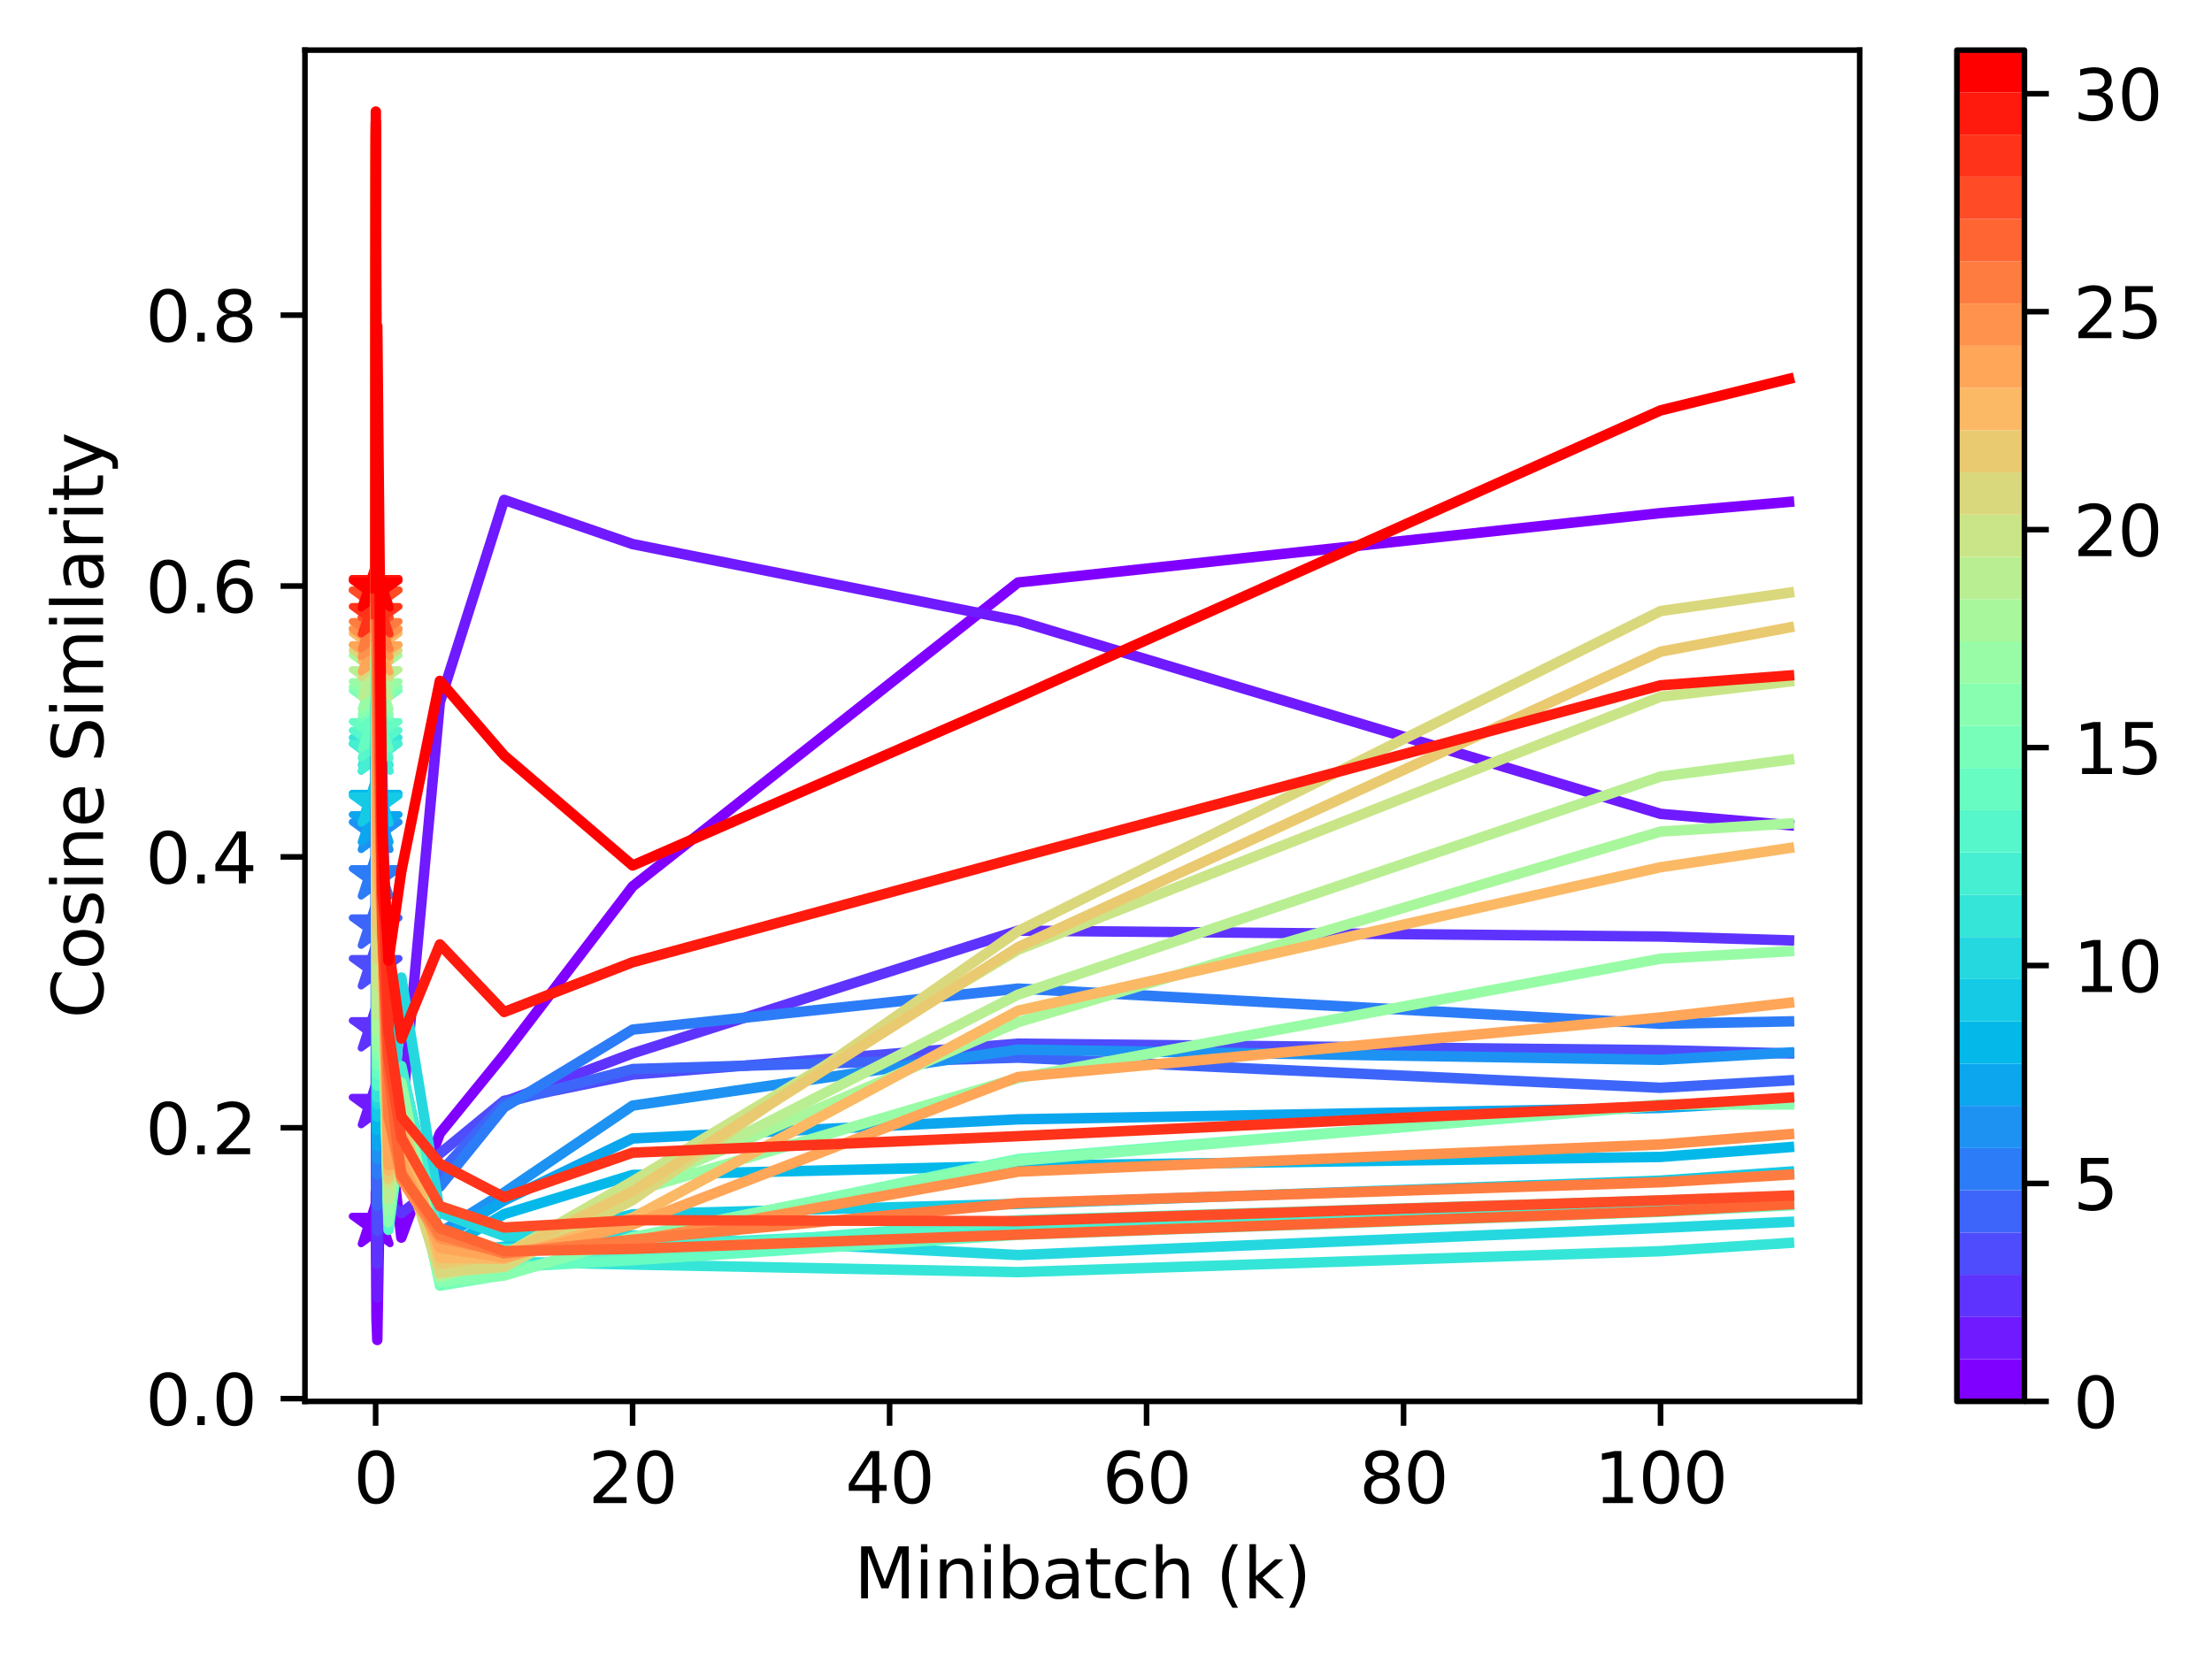 <?xml version="1.0" encoding="utf-8" standalone="no"?>
<!DOCTYPE svg PUBLIC "-//W3C//DTD SVG 1.1//EN"
  "http://www.w3.org/Graphics/SVG/1.1/DTD/svg11.dtd">
<svg height="238.796pt" version="1.1" viewBox="0 0 317.558 238.796" width="317.558pt" xmlns="http://www.w3.org/2000/svg" xmlns:xlink="http://www.w3.org/1999/xlink">
 <defs>
  <style type="text/css">*{stroke-linecap:butt;stroke-linejoin:round;}</style>
 </defs>
 <g id="figure_1">
  <g id="patch_1">
   <path d="M 0 238.796 
L 317.558 238.796 
L 317.558 0 
L 0 0 
z
" style="fill:#ffffff;"/>
  </g>
  <g id="axes_1">
   <g id="patch_2">
    <path d="M 43.781 201.24 
L 266.981 201.24 
L 266.981 7.2 
L 43.781 7.2 
z
" style="fill:#ffffff;"/>
   </g>
   <g id="PathCollection_1">
    <defs>
     <path d="M 0 -3.536 
L -0.794 -1.093 
L -3.362 -1.093 
L -1.284 0.417 
L -2.078 2.86 
L -0 1.35 
L 2.078 2.86 
L 1.284 0.417 
L 3.362 -1.093 
L 0.794 -1.093 
z
" id="m9136c0e081" style="stroke:#8000ff;"/>
    </defs>
    <g clip-path="url(#p87781fbca2)">
     <use style="fill:#8000ff;stroke:#8000ff;" x="53.927" xlink:href="#m9136c0e081" y="175.746"/>
    </g>
   </g>
   <g id="PathCollection_2">
    <defs>
     <path d="M 0 -3.536 
L -0.794 -1.093 
L -3.362 -1.093 
L -1.284 0.417 
L -2.078 2.86 
L -0 1.35 
L 2.078 2.86 
L 1.284 0.417 
L 3.362 -1.093 
L 0.794 -1.093 
z
" id="m51a5967668" style="stroke:#6f1aff;"/>
    </defs>
    <g clip-path="url(#p87781fbca2)">
     <use style="fill:#6f1aff;stroke:#6f1aff;" x="53.927" xlink:href="#m51a5967668" y="158.666"/>
    </g>
   </g>
   <g id="PathCollection_3">
    <defs>
     <path d="M 0 -3.536 
L -0.794 -1.093 
L -3.362 -1.093 
L -1.284 0.417 
L -2.078 2.86 
L -0 1.35 
L 2.078 2.86 
L 1.284 0.417 
L 3.362 -1.093 
L 0.794 -1.093 
z
" id="m0be622bf36" style="stroke:#5f33fe;"/>
    </defs>
    <g clip-path="url(#p87781fbca2)">
     <use style="fill:#5f33fe;stroke:#5f33fe;" x="53.927" xlink:href="#m0be622bf36" y="147.643"/>
    </g>
   </g>
   <g id="PathCollection_4">
    <defs>
     <path d="M 0 -3.536 
L -0.794 -1.093 
L -3.362 -1.093 
L -1.284 0.417 
L -2.078 2.86 
L -0 1.35 
L 2.078 2.86 
L 1.284 0.417 
L 3.362 -1.093 
L 0.794 -1.093 
z
" id="m6f696c7082" style="stroke:#4e4cfc;"/>
    </defs>
    <g clip-path="url(#p87781fbca2)">
     <use style="fill:#4e4cfc;stroke:#4e4cfc;" x="53.927" xlink:href="#m6f696c7082" y="138.729"/>
    </g>
   </g>
   <g id="PathCollection_5">
    <defs>
     <path d="M 0 -3.536 
L -0.794 -1.093 
L -3.362 -1.093 
L -1.284 0.417 
L -2.078 2.86 
L -0 1.35 
L 2.078 2.86 
L 1.284 0.417 
L 3.362 -1.093 
L 0.794 -1.093 
z
" id="me0e5a0fa89" style="stroke:#3e65fa;"/>
    </defs>
    <g clip-path="url(#p87781fbca2)">
     <use style="fill:#3e65fa;stroke:#3e65fa;" x="53.927" xlink:href="#me0e5a0fa89" y="132.896"/>
    </g>
   </g>
   <g id="PathCollection_6">
    <defs>
     <path d="M 0 -3.536 
L -0.794 -1.093 
L -3.362 -1.093 
L -1.284 0.417 
L -2.078 2.86 
L -0 1.35 
L 2.078 2.86 
L 1.284 0.417 
L 3.362 -1.093 
L 0.794 -1.093 
z
" id="mbdc7755364" style="stroke:#2d7cf7;"/>
    </defs>
    <g clip-path="url(#p87781fbca2)">
     <use style="fill:#2d7cf7;stroke:#2d7cf7;" x="53.927" xlink:href="#mbdc7755364" y="125.818"/>
    </g>
   </g>
   <g id="PathCollection_7">
    <defs>
     <path d="M 0 -3.536 
L -0.794 -1.093 
L -3.362 -1.093 
L -1.284 0.417 
L -2.078 2.86 
L -0 1.35 
L 2.078 2.86 
L 1.284 0.417 
L 3.362 -1.093 
L 0.794 -1.093 
z
" id="m21a53bf4c2" style="stroke:#1d92f3;"/>
    </defs>
    <g clip-path="url(#p87781fbca2)">
     <use style="fill:#1d92f3;stroke:#1d92f3;" x="53.927" xlink:href="#m21a53bf4c2" y="119.143"/>
    </g>
   </g>
   <g id="PathCollection_8">
    <defs>
     <path d="M 0 -3.536 
L -0.794 -1.093 
L -3.362 -1.093 
L -1.284 0.417 
L -2.078 2.86 
L -0 1.35 
L 2.078 2.86 
L 1.284 0.417 
L 3.362 -1.093 
L 0.794 -1.093 
z
" id="m4118fd3991" style="stroke:#0ca6ef;"/>
    </defs>
    <g clip-path="url(#p87781fbca2)">
     <use style="fill:#0ca6ef;stroke:#0ca6ef;" x="53.927" xlink:href="#m4118fd3991" y="118.061"/>
    </g>
   </g>
   <g id="PathCollection_9">
    <defs>
     <path d="M 0 -3.536 
L -0.794 -1.093 
L -3.362 -1.093 
L -1.284 0.417 
L -2.078 2.86 
L -0 1.35 
L 2.078 2.86 
L 1.284 0.417 
L 3.362 -1.093 
L 0.794 -1.093 
z
" id="md01f84995d" style="stroke:#04b9ea;"/>
    </defs>
    <g clip-path="url(#p87781fbca2)">
     <use style="fill:#04b9ea;stroke:#04b9ea;" x="53.927" xlink:href="#md01f84995d" y="115.004"/>
    </g>
   </g>
   <g id="PathCollection_10">
    <defs>
     <path d="M 0 -3.536 
L -0.794 -1.093 
L -3.362 -1.093 
L -1.284 0.417 
L -2.078 2.86 
L -0 1.35 
L 2.078 2.86 
L 1.284 0.417 
L 3.362 -1.093 
L 0.794 -1.093 
z
" id="m9c6fbe78d9" style="stroke:#15cae5;"/>
    </defs>
    <g clip-path="url(#p87781fbca2)">
     <use style="fill:#15cae5;stroke:#15cae5;" x="53.927" xlink:href="#m9c6fbe78d9" y="115.37"/>
    </g>
   </g>
   <g id="PathCollection_11">
    <defs>
     <path d="M 0 -3.536 
L -0.794 -1.093 
L -3.362 -1.093 
L -1.284 0.417 
L -2.078 2.86 
L -0 1.35 
L 2.078 2.86 
L 1.284 0.417 
L 3.362 -1.093 
L 0.794 -1.093 
z
" id="m68fea3dfd5" style="stroke:#25d8df;"/>
    </defs>
    <g clip-path="url(#p87781fbca2)">
     <use style="fill:#25d8df;stroke:#25d8df;" x="53.927" xlink:href="#m68fea3dfd5" y="107.893"/>
    </g>
   </g>
   <g id="PathCollection_12">
    <defs>
     <path d="M 0 -3.536 
L -0.794 -1.093 
L -3.362 -1.093 
L -1.284 0.417 
L -2.078 2.86 
L -0 1.35 
L 2.078 2.86 
L 1.284 0.417 
L 3.362 -1.093 
L 0.794 -1.093 
z
" id="mef09b531d7" style="stroke:#35e5d8;"/>
    </defs>
    <g clip-path="url(#p87781fbca2)">
     <use style="fill:#35e5d8;stroke:#35e5d8;" x="53.927" xlink:href="#mef09b531d7" y="107.015"/>
    </g>
   </g>
   <g id="PathCollection_13">
    <defs>
     <path d="M 0 -3.536 
L -0.794 -1.093 
L -3.362 -1.093 
L -1.284 0.417 
L -2.078 2.86 
L -0 1.35 
L 2.078 2.86 
L 1.284 0.417 
L 3.362 -1.093 
L 0.794 -1.093 
z
" id="m39e0133719" style="stroke:#46efd1;"/>
    </defs>
    <g clip-path="url(#p87781fbca2)">
     <use style="fill:#46efd1;stroke:#46efd1;" x="53.927" xlink:href="#m39e0133719" y="107.848"/>
    </g>
   </g>
   <g id="PathCollection_14">
    <defs>
     <path d="M 0 -3.536 
L -0.794 -1.093 
L -3.362 -1.093 
L -1.284 0.417 
L -2.078 2.86 
L -0 1.35 
L 2.078 2.86 
L 1.284 0.417 
L 3.362 -1.093 
L 0.794 -1.093 
z
" id="m00a0a405c7" style="stroke:#56f7ca;"/>
    </defs>
    <g clip-path="url(#p87781fbca2)">
     <use style="fill:#56f7ca;stroke:#56f7ca;" x="53.927" xlink:href="#m00a0a405c7" y="105.974"/>
    </g>
   </g>
   <g id="PathCollection_15">
    <defs>
     <path d="M 0 -3.536 
L -0.794 -1.093 
L -3.362 -1.093 
L -1.284 0.417 
L -2.078 2.86 
L -0 1.35 
L 2.078 2.86 
L 1.284 0.417 
L 3.362 -1.093 
L 0.794 -1.093 
z
" id="mb902210047" style="stroke:#67fcc1;"/>
    </defs>
    <g clip-path="url(#p87781fbca2)">
     <use style="fill:#67fcc1;stroke:#67fcc1;" x="53.927" xlink:href="#mb902210047" y="104.701"/>
    </g>
   </g>
   <g id="PathCollection_16">
    <defs>
     <path d="M 0 -3.536 
L -0.794 -1.093 
L -3.362 -1.093 
L -1.284 0.417 
L -2.078 2.86 
L -0 1.35 
L 2.078 2.86 
L 1.284 0.417 
L 3.362 -1.093 
L 0.794 -1.093 
z
" id="m57f635d52e" style="stroke:#77ffb9;"/>
    </defs>
    <g clip-path="url(#p87781fbca2)">
     <use style="fill:#77ffb9;stroke:#77ffb9;" x="53.927" xlink:href="#m57f635d52e" y="100.248"/>
    </g>
   </g>
   <g id="PathCollection_17">
    <defs>
     <path d="M 0 -3.536 
L -0.794 -1.093 
L -3.362 -1.093 
L -1.284 0.417 
L -2.078 2.86 
L -0 1.35 
L 2.078 2.86 
L 1.284 0.417 
L 3.362 -1.093 
L 0.794 -1.093 
z
" id="m08e1536d57" style="stroke:#88ffb0;"/>
    </defs>
    <g clip-path="url(#p87781fbca2)">
     <use style="fill:#88ffb0;stroke:#88ffb0;" x="53.927" xlink:href="#m08e1536d57" y="99.735"/>
    </g>
   </g>
   <g id="PathCollection_18">
    <defs>
     <path d="M 0 -3.536 
L -0.794 -1.093 
L -3.362 -1.093 
L -1.284 0.417 
L -2.078 2.86 
L -0 1.35 
L 2.078 2.86 
L 1.284 0.417 
L 3.362 -1.093 
L 0.794 -1.093 
z
" id="mbc409d0ff2" style="stroke:#98fca6;"/>
    </defs>
    <g clip-path="url(#p87781fbca2)">
     <use style="fill:#98fca6;stroke:#98fca6;" x="53.927" xlink:href="#mbc409d0ff2" y="98.958"/>
    </g>
   </g>
   <g id="PathCollection_19">
    <defs>
     <path d="M 0 -3.536 
L -0.794 -1.093 
L -3.362 -1.093 
L -1.284 0.417 
L -2.078 2.86 
L -0 1.35 
L 2.078 2.86 
L 1.284 0.417 
L 3.362 -1.093 
L 0.794 -1.093 
z
" id="m294524a27f" style="stroke:#a9f79c;"/>
    </defs>
    <g clip-path="url(#p87781fbca2)">
     <use style="fill:#a9f79c;stroke:#a9f79c;" x="53.927" xlink:href="#m294524a27f" y="95.186"/>
    </g>
   </g>
   <g id="PathCollection_20">
    <defs>
     <path d="M 0 -3.536 
L -0.794 -1.093 
L -3.362 -1.093 
L -1.284 0.417 
L -2.078 2.86 
L -0 1.35 
L 2.078 2.86 
L 1.284 0.417 
L 3.362 -1.093 
L 0.794 -1.093 
z
" id="m65d3b0824d" style="stroke:#b9ef92;"/>
    </defs>
    <g clip-path="url(#p87781fbca2)">
     <use style="fill:#b9ef92;stroke:#b9ef92;" x="53.927" xlink:href="#m65d3b0824d" y="97.253"/>
    </g>
   </g>
   <g id="PathCollection_21">
    <defs>
     <path d="M 0 -3.536 
L -0.794 -1.093 
L -3.362 -1.093 
L -1.284 0.417 
L -2.078 2.86 
L -0 1.35 
L 2.078 2.86 
L 1.284 0.417 
L 3.362 -1.093 
L 0.794 -1.093 
z
" id="m80fec77eb2" style="stroke:#cae587;"/>
    </defs>
    <g clip-path="url(#p87781fbca2)">
     <use style="fill:#cae587;stroke:#cae587;" x="53.927" xlink:href="#m80fec77eb2" y="93.748"/>
    </g>
   </g>
   <g id="PathCollection_22">
    <defs>
     <path d="M 0 -3.536 
L -0.794 -1.093 
L -3.362 -1.093 
L -1.284 0.417 
L -2.078 2.86 
L -0 1.35 
L 2.078 2.86 
L 1.284 0.417 
L 3.362 -1.093 
L 0.794 -1.093 
z
" id="m32033afa05" style="stroke:#dad87c;"/>
    </defs>
    <g clip-path="url(#p87781fbca2)">
     <use style="fill:#dad87c;stroke:#dad87c;" x="53.927" xlink:href="#m32033afa05" y="94.469"/>
    </g>
   </g>
   <g id="PathCollection_23">
    <defs>
     <path d="M 0 -3.536 
L -0.794 -1.093 
L -3.362 -1.093 
L -1.284 0.417 
L -2.078 2.86 
L -0 1.35 
L 2.078 2.86 
L 1.284 0.417 
L 3.362 -1.093 
L 0.794 -1.093 
z
" id="m08cf30c65c" style="stroke:#eaca70;"/>
    </defs>
    <g clip-path="url(#p87781fbca2)">
     <use style="fill:#eaca70;stroke:#eaca70;" x="53.927" xlink:href="#m08cf30c65c" y="91.264"/>
    </g>
   </g>
   <g id="PathCollection_24">
    <defs>
     <path d="M 0 -3.536 
L -0.794 -1.093 
L -3.362 -1.093 
L -1.284 0.417 
L -2.078 2.86 
L -0 1.35 
L 2.078 2.86 
L 1.284 0.417 
L 3.362 -1.093 
L 0.794 -1.093 
z
" id="m6fd377a583" style="stroke:#fbb965;"/>
    </defs>
    <g clip-path="url(#p87781fbca2)">
     <use style="fill:#fbb965;stroke:#fbb965;" x="53.927" xlink:href="#m6fd377a583" y="92.05"/>
    </g>
   </g>
   <g id="PathCollection_25">
    <defs>
     <path d="M 0 -3.536 
L -0.794 -1.093 
L -3.362 -1.093 
L -1.284 0.417 
L -2.078 2.86 
L -0 1.35 
L 2.078 2.86 
L 1.284 0.417 
L 3.362 -1.093 
L 0.794 -1.093 
z
" id="m3f1554473f" style="stroke:#ffa659;"/>
    </defs>
    <g clip-path="url(#p87781fbca2)">
     <use style="fill:#ffa659;stroke:#ffa659;" x="53.927" xlink:href="#m3f1554473f" y="93.656"/>
    </g>
   </g>
   <g id="PathCollection_26">
    <defs>
     <path d="M 0 -3.536 
L -0.794 -1.093 
L -3.362 -1.093 
L -1.284 0.417 
L -2.078 2.86 
L -0 1.35 
L 2.078 2.86 
L 1.284 0.417 
L 3.362 -1.093 
L 0.794 -1.093 
z
" id="m2afa0cc039" style="stroke:#ff924c;"/>
    </defs>
    <g clip-path="url(#p87781fbca2)">
     <use style="fill:#ff924c;stroke:#ff924c;" x="53.927" xlink:href="#m2afa0cc039" y="91.463"/>
    </g>
   </g>
   <g id="PathCollection_27">
    <defs>
     <path d="M 0 -3.536 
L -0.794 -1.093 
L -3.362 -1.093 
L -1.284 0.417 
L -2.078 2.86 
L -0 1.35 
L 2.078 2.86 
L 1.284 0.417 
L 3.362 -1.093 
L 0.794 -1.093 
z
" id="m1319c5203c" style="stroke:#ff7c40;"/>
    </defs>
    <g clip-path="url(#p87781fbca2)">
     <use style="fill:#ff7c40;stroke:#ff7c40;" x="53.927" xlink:href="#m1319c5203c" y="90.337"/>
    </g>
   </g>
   <g id="PathCollection_28">
    <defs>
     <path d="M 0 -3.536 
L -0.794 -1.093 
L -3.362 -1.093 
L -1.284 0.417 
L -2.078 2.86 
L -0 1.35 
L 2.078 2.86 
L 1.284 0.417 
L 3.362 -1.093 
L 0.794 -1.093 
z
" id="m7db9d2956f" style="stroke:#ff6533;"/>
    </defs>
    <g clip-path="url(#p87781fbca2)">
     <use style="fill:#ff6533;stroke:#ff6533;" x="53.927" xlink:href="#m7db9d2956f" y="85.804"/>
    </g>
   </g>
   <g id="PathCollection_29">
    <defs>
     <path d="M 0 -3.536 
L -0.794 -1.093 
L -3.362 -1.093 
L -1.284 0.417 
L -2.078 2.86 
L -0 1.35 
L 2.078 2.86 
L 1.284 0.417 
L 3.362 -1.093 
L 0.794 -1.093 
z
" id="m6cfe917c20" style="stroke:#ff4c27;"/>
    </defs>
    <g clip-path="url(#p87781fbca2)">
     <use style="fill:#ff4c27;stroke:#ff4c27;" x="53.927" xlink:href="#m6cfe917c20" y="85.859"/>
    </g>
   </g>
   <g id="PathCollection_30">
    <defs>
     <path d="M 0 -3.536 
L -0.794 -1.093 
L -3.362 -1.093 
L -1.284 0.417 
L -2.078 2.86 
L -0 1.35 
L 2.078 2.86 
L 1.284 0.417 
L 3.362 -1.093 
L 0.794 -1.093 
z
" id="mb2dc4ffc9a" style="stroke:#ff331a;"/>
    </defs>
    <g clip-path="url(#p87781fbca2)">
     <use style="fill:#ff331a;stroke:#ff331a;" x="53.927" xlink:href="#mb2dc4ffc9a" y="88.183"/>
    </g>
   </g>
   <g id="PathCollection_31">
    <defs>
     <path d="M 0 -3.536 
L -0.794 -1.093 
L -3.362 -1.093 
L -1.284 0.417 
L -2.078 2.86 
L -0 1.35 
L 2.078 2.86 
L 1.284 0.417 
L 3.362 -1.093 
L 0.794 -1.093 
z
" id="m7d8390e536" style="stroke:#ff1a0d;"/>
    </defs>
    <g clip-path="url(#p87781fbca2)">
     <use style="fill:#ff1a0d;stroke:#ff1a0d;" x="53.927" xlink:href="#m7d8390e536" y="84.155"/>
    </g>
   </g>
   <g id="PathCollection_32">
    <defs>
     <path d="M 0 -3.536 
L -0.794 -1.093 
L -3.362 -1.093 
L -1.284 0.417 
L -2.078 2.86 
L -0 1.35 
L 2.078 2.86 
L 1.284 0.417 
L 3.362 -1.093 
L 0.794 -1.093 
z
" id="md092342f16" style="stroke:#ff0000;"/>
    </defs>
    <g clip-path="url(#p87781fbca2)">
     <use style="fill:#ff0000;stroke:#ff0000;" x="53.927" xlink:href="#md092342f16" y="84.471"/>
    </g>
   </g>
   <g id="matplotlib.axis_1">
    <g id="xtick_1">
     <g id="line2d_1">
      <defs>
       <path d="M 0 0 
L 0 3.5 
" id="mc384bfe3e9" style="stroke:#000000;stroke-width:0.8;"/>
      </defs>
      <g>
       <use style="stroke:#000000;stroke-width:0.8;" x="53.927" xlink:href="#mc384bfe3e9" y="201.24"/>
      </g>
     </g>
     <g id="text_1">
      <!-- 0 -->
      <g transform="translate(50.745 215.838)scale(0.1 -0.1)">
       <defs>
        <path d="M 2034 4250 
Q 1547 4250 1301 3770 
Q 1056 3291 1056 2328 
Q 1056 1369 1301 889 
Q 1547 409 2034 409 
Q 2525 409 2770 889 
Q 3016 1369 3016 2328 
Q 3016 3291 2770 3770 
Q 2525 4250 2034 4250 
z
M 2034 4750 
Q 2819 4750 3233 4129 
Q 3647 3509 3647 2328 
Q 3647 1150 3233 529 
Q 2819 -91 2034 -91 
Q 1250 -91 836 529 
Q 422 1150 422 2328 
Q 422 3509 836 4129 
Q 1250 4750 2034 4750 
z
" id="DejaVuSans-30" transform="scale(0.016)"/>
       </defs>
       <use xlink:href="#DejaVuSans-30"/>
      </g>
     </g>
    </g>
    <g id="xtick_2">
     <g id="line2d_2">
      <g>
       <use style="stroke:#000000;stroke-width:0.8;" x="90.819" xlink:href="#mc384bfe3e9" y="201.24"/>
      </g>
     </g>
     <g id="text_2">
      <!-- 20 -->
      <g transform="translate(84.457 215.838)scale(0.1 -0.1)">
       <defs>
        <path d="M 1228 531 
L 3431 531 
L 3431 0 
L 469 0 
L 469 531 
Q 828 903 1448 1529 
Q 2069 2156 2228 2338 
Q 2531 2678 2651 2914 
Q 2772 3150 2772 3378 
Q 2772 3750 2511 3984 
Q 2250 4219 1831 4219 
Q 1534 4219 1204 4116 
Q 875 4013 500 3803 
L 500 4441 
Q 881 4594 1212 4672 
Q 1544 4750 1819 4750 
Q 2544 4750 2975 4387 
Q 3406 4025 3406 3419 
Q 3406 3131 3298 2873 
Q 3191 2616 2906 2266 
Q 2828 2175 2409 1742 
Q 1991 1309 1228 531 
z
" id="DejaVuSans-32" transform="scale(0.016)"/>
       </defs>
       <use xlink:href="#DejaVuSans-32"/>
       <use x="63.623" xlink:href="#DejaVuSans-30"/>
      </g>
     </g>
    </g>
    <g id="xtick_3">
     <g id="line2d_3">
      <g>
       <use style="stroke:#000000;stroke-width:0.8;" x="127.712" xlink:href="#mc384bfe3e9" y="201.24"/>
      </g>
     </g>
     <g id="text_3">
      <!-- 40 -->
      <g transform="translate(121.349 215.838)scale(0.1 -0.1)">
       <defs>
        <path d="M 2419 4116 
L 825 1625 
L 2419 1625 
L 2419 4116 
z
M 2253 4666 
L 3047 4666 
L 3047 1625 
L 3713 1625 
L 3713 1100 
L 3047 1100 
L 3047 0 
L 2419 0 
L 2419 1100 
L 313 1100 
L 313 1709 
L 2253 4666 
z
" id="DejaVuSans-34" transform="scale(0.016)"/>
       </defs>
       <use xlink:href="#DejaVuSans-34"/>
       <use x="63.623" xlink:href="#DejaVuSans-30"/>
      </g>
     </g>
    </g>
    <g id="xtick_4">
     <g id="line2d_4">
      <g>
       <use style="stroke:#000000;stroke-width:0.8;" x="164.604" xlink:href="#mc384bfe3e9" y="201.24"/>
      </g>
     </g>
     <g id="text_4">
      <!-- 60 -->
      <g transform="translate(158.242 215.838)scale(0.1 -0.1)">
       <defs>
        <path d="M 2113 2584 
Q 1688 2584 1439 2293 
Q 1191 2003 1191 1497 
Q 1191 994 1439 701 
Q 1688 409 2113 409 
Q 2538 409 2786 701 
Q 3034 994 3034 1497 
Q 3034 2003 2786 2293 
Q 2538 2584 2113 2584 
z
M 3366 4563 
L 3366 3988 
Q 3128 4100 2886 4159 
Q 2644 4219 2406 4219 
Q 1781 4219 1451 3797 
Q 1122 3375 1075 2522 
Q 1259 2794 1537 2939 
Q 1816 3084 2150 3084 
Q 2853 3084 3261 2657 
Q 3669 2231 3669 1497 
Q 3669 778 3244 343 
Q 2819 -91 2113 -91 
Q 1303 -91 875 529 
Q 447 1150 447 2328 
Q 447 3434 972 4092 
Q 1497 4750 2381 4750 
Q 2619 4750 2861 4703 
Q 3103 4656 3366 4563 
z
" id="DejaVuSans-36" transform="scale(0.016)"/>
       </defs>
       <use xlink:href="#DejaVuSans-36"/>
       <use x="63.623" xlink:href="#DejaVuSans-30"/>
      </g>
     </g>
    </g>
    <g id="xtick_5">
     <g id="line2d_5">
      <g>
       <use style="stroke:#000000;stroke-width:0.8;" x="201.497" xlink:href="#mc384bfe3e9" y="201.24"/>
      </g>
     </g>
     <g id="text_5">
      <!-- 80 -->
      <g transform="translate(195.134 215.838)scale(0.1 -0.1)">
       <defs>
        <path d="M 2034 2216 
Q 1584 2216 1326 1975 
Q 1069 1734 1069 1313 
Q 1069 891 1326 650 
Q 1584 409 2034 409 
Q 2484 409 2743 651 
Q 3003 894 3003 1313 
Q 3003 1734 2745 1975 
Q 2488 2216 2034 2216 
z
M 1403 2484 
Q 997 2584 770 2862 
Q 544 3141 544 3541 
Q 544 4100 942 4425 
Q 1341 4750 2034 4750 
Q 2731 4750 3128 4425 
Q 3525 4100 3525 3541 
Q 3525 3141 3298 2862 
Q 3072 2584 2669 2484 
Q 3125 2378 3379 2068 
Q 3634 1759 3634 1313 
Q 3634 634 3220 271 
Q 2806 -91 2034 -91 
Q 1263 -91 848 271 
Q 434 634 434 1313 
Q 434 1759 690 2068 
Q 947 2378 1403 2484 
z
M 1172 3481 
Q 1172 3119 1398 2916 
Q 1625 2713 2034 2713 
Q 2441 2713 2670 2916 
Q 2900 3119 2900 3481 
Q 2900 3844 2670 4047 
Q 2441 4250 2034 4250 
Q 1625 4250 1398 4047 
Q 1172 3844 1172 3481 
z
" id="DejaVuSans-38" transform="scale(0.016)"/>
       </defs>
       <use xlink:href="#DejaVuSans-38"/>
       <use x="63.623" xlink:href="#DejaVuSans-30"/>
      </g>
     </g>
    </g>
    <g id="xtick_6">
     <g id="line2d_6">
      <g>
       <use style="stroke:#000000;stroke-width:0.8;" x="238.39" xlink:href="#mc384bfe3e9" y="201.24"/>
      </g>
     </g>
     <g id="text_6">
      <!-- 100 -->
      <g transform="translate(228.846 215.838)scale(0.1 -0.1)">
       <defs>
        <path d="M 794 531 
L 1825 531 
L 1825 4091 
L 703 3866 
L 703 4441 
L 1819 4666 
L 2450 4666 
L 2450 531 
L 3481 531 
L 3481 0 
L 794 0 
L 794 531 
z
" id="DejaVuSans-31" transform="scale(0.016)"/>
       </defs>
       <use xlink:href="#DejaVuSans-31"/>
       <use x="63.623" xlink:href="#DejaVuSans-30"/>
       <use x="127.246" xlink:href="#DejaVuSans-30"/>
      </g>
     </g>
    </g>
    <g id="text_7">
     <!-- Minibatch (k) -->
     <g transform="translate(122.618 229.517)scale(0.1 -0.1)">
      <defs>
       <path d="M 628 4666 
L 1569 4666 
L 2759 1491 
L 3956 4666 
L 4897 4666 
L 4897 0 
L 4281 0 
L 4281 4097 
L 3078 897 
L 2444 897 
L 1241 4097 
L 1241 0 
L 628 0 
L 628 4666 
z
" id="DejaVuSans-4d" transform="scale(0.016)"/>
       <path d="M 603 3500 
L 1178 3500 
L 1178 0 
L 603 0 
L 603 3500 
z
M 603 4863 
L 1178 4863 
L 1178 4134 
L 603 4134 
L 603 4863 
z
" id="DejaVuSans-69" transform="scale(0.016)"/>
       <path d="M 3513 2113 
L 3513 0 
L 2938 0 
L 2938 2094 
Q 2938 2591 2744 2837 
Q 2550 3084 2163 3084 
Q 1697 3084 1428 2787 
Q 1159 2491 1159 1978 
L 1159 0 
L 581 0 
L 581 3500 
L 1159 3500 
L 1159 2956 
Q 1366 3272 1645 3428 
Q 1925 3584 2291 3584 
Q 2894 3584 3203 3211 
Q 3513 2838 3513 2113 
z
" id="DejaVuSans-6e" transform="scale(0.016)"/>
       <path d="M 3116 1747 
Q 3116 2381 2855 2742 
Q 2594 3103 2138 3103 
Q 1681 3103 1420 2742 
Q 1159 2381 1159 1747 
Q 1159 1113 1420 752 
Q 1681 391 2138 391 
Q 2594 391 2855 752 
Q 3116 1113 3116 1747 
z
M 1159 2969 
Q 1341 3281 1617 3432 
Q 1894 3584 2278 3584 
Q 2916 3584 3314 3078 
Q 3713 2572 3713 1747 
Q 3713 922 3314 415 
Q 2916 -91 2278 -91 
Q 1894 -91 1617 61 
Q 1341 213 1159 525 
L 1159 0 
L 581 0 
L 581 4863 
L 1159 4863 
L 1159 2969 
z
" id="DejaVuSans-62" transform="scale(0.016)"/>
       <path d="M 2194 1759 
Q 1497 1759 1228 1600 
Q 959 1441 959 1056 
Q 959 750 1161 570 
Q 1363 391 1709 391 
Q 2188 391 2477 730 
Q 2766 1069 2766 1631 
L 2766 1759 
L 2194 1759 
z
M 3341 1997 
L 3341 0 
L 2766 0 
L 2766 531 
Q 2569 213 2275 61 
Q 1981 -91 1556 -91 
Q 1019 -91 701 211 
Q 384 513 384 1019 
Q 384 1609 779 1909 
Q 1175 2209 1959 2209 
L 2766 2209 
L 2766 2266 
Q 2766 2663 2505 2880 
Q 2244 3097 1772 3097 
Q 1472 3097 1187 3025 
Q 903 2953 641 2809 
L 641 3341 
Q 956 3463 1253 3523 
Q 1550 3584 1831 3584 
Q 2591 3584 2966 3190 
Q 3341 2797 3341 1997 
z
" id="DejaVuSans-61" transform="scale(0.016)"/>
       <path d="M 1172 4494 
L 1172 3500 
L 2356 3500 
L 2356 3053 
L 1172 3053 
L 1172 1153 
Q 1172 725 1289 603 
Q 1406 481 1766 481 
L 2356 481 
L 2356 0 
L 1766 0 
Q 1100 0 847 248 
Q 594 497 594 1153 
L 594 3053 
L 172 3053 
L 172 3500 
L 594 3500 
L 594 4494 
L 1172 4494 
z
" id="DejaVuSans-74" transform="scale(0.016)"/>
       <path d="M 3122 3366 
L 3122 2828 
Q 2878 2963 2633 3030 
Q 2388 3097 2138 3097 
Q 1578 3097 1268 2742 
Q 959 2388 959 1747 
Q 959 1106 1268 751 
Q 1578 397 2138 397 
Q 2388 397 2633 464 
Q 2878 531 3122 666 
L 3122 134 
Q 2881 22 2623 -34 
Q 2366 -91 2075 -91 
Q 1284 -91 818 406 
Q 353 903 353 1747 
Q 353 2603 823 3093 
Q 1294 3584 2113 3584 
Q 2378 3584 2631 3529 
Q 2884 3475 3122 3366 
z
" id="DejaVuSans-63" transform="scale(0.016)"/>
       <path d="M 3513 2113 
L 3513 0 
L 2938 0 
L 2938 2094 
Q 2938 2591 2744 2837 
Q 2550 3084 2163 3084 
Q 1697 3084 1428 2787 
Q 1159 2491 1159 1978 
L 1159 0 
L 581 0 
L 581 4863 
L 1159 4863 
L 1159 2956 
Q 1366 3272 1645 3428 
Q 1925 3584 2291 3584 
Q 2894 3584 3203 3211 
Q 3513 2838 3513 2113 
z
" id="DejaVuSans-68" transform="scale(0.016)"/>
       <path id="DejaVuSans-20" transform="scale(0.016)"/>
       <path d="M 1984 4856 
Q 1566 4138 1362 3434 
Q 1159 2731 1159 2009 
Q 1159 1288 1364 580 
Q 1569 -128 1984 -844 
L 1484 -844 
Q 1016 -109 783 600 
Q 550 1309 550 2009 
Q 550 2706 781 3412 
Q 1013 4119 1484 4856 
L 1984 4856 
z
" id="DejaVuSans-28" transform="scale(0.016)"/>
       <path d="M 581 4863 
L 1159 4863 
L 1159 1991 
L 2875 3500 
L 3609 3500 
L 1753 1863 
L 3688 0 
L 2938 0 
L 1159 1709 
L 1159 0 
L 581 0 
L 581 4863 
z
" id="DejaVuSans-6b" transform="scale(0.016)"/>
       <path d="M 513 4856 
L 1013 4856 
Q 1481 4119 1714 3412 
Q 1947 2706 1947 2009 
Q 1947 1309 1714 600 
Q 1481 -109 1013 -844 
L 513 -844 
Q 928 -128 1133 580 
Q 1338 1288 1338 2009 
Q 1338 2731 1133 3434 
Q 928 4138 513 4856 
z
" id="DejaVuSans-29" transform="scale(0.016)"/>
      </defs>
      <use xlink:href="#DejaVuSans-4d"/>
      <use x="86.279" xlink:href="#DejaVuSans-69"/>
      <use x="114.062" xlink:href="#DejaVuSans-6e"/>
      <use x="177.441" xlink:href="#DejaVuSans-69"/>
      <use x="205.225" xlink:href="#DejaVuSans-62"/>
      <use x="268.701" xlink:href="#DejaVuSans-61"/>
      <use x="329.98" xlink:href="#DejaVuSans-74"/>
      <use x="369.189" xlink:href="#DejaVuSans-63"/>
      <use x="424.17" xlink:href="#DejaVuSans-68"/>
      <use x="487.549" xlink:href="#DejaVuSans-20"/>
      <use x="519.336" xlink:href="#DejaVuSans-28"/>
      <use x="558.35" xlink:href="#DejaVuSans-6b"/>
      <use x="616.26" xlink:href="#DejaVuSans-29"/>
     </g>
    </g>
   </g>
   <g id="matplotlib.axis_2">
    <g id="ytick_1">
     <g id="line2d_7">
      <defs>
       <path d="M 0 0 
L -3.5 0 
" id="m7738b880a7" style="stroke:#000000;stroke-width:0.8;"/>
      </defs>
      <g>
       <use style="stroke:#000000;stroke-width:0.8;" x="43.781" xlink:href="#m7738b880a7" y="200.841"/>
      </g>
     </g>
     <g id="text_8">
      <!-- 0.0 -->
      <g transform="translate(20.878 204.64)scale(0.1 -0.1)">
       <defs>
        <path d="M 684 794 
L 1344 794 
L 1344 0 
L 684 0 
L 684 794 
z
" id="DejaVuSans-2e" transform="scale(0.016)"/>
       </defs>
       <use xlink:href="#DejaVuSans-30"/>
       <use x="63.623" xlink:href="#DejaVuSans-2e"/>
       <use x="95.41" xlink:href="#DejaVuSans-30"/>
      </g>
     </g>
    </g>
    <g id="ytick_2">
     <g id="line2d_8">
      <g>
       <use style="stroke:#000000;stroke-width:0.8;" x="43.781" xlink:href="#m7738b880a7" y="161.944"/>
      </g>
     </g>
     <g id="text_9">
      <!-- 0.2 -->
      <g transform="translate(20.878 165.744)scale(0.1 -0.1)">
       <use xlink:href="#DejaVuSans-30"/>
       <use x="63.623" xlink:href="#DejaVuSans-2e"/>
       <use x="95.41" xlink:href="#DejaVuSans-32"/>
      </g>
     </g>
    </g>
    <g id="ytick_3">
     <g id="line2d_9">
      <g>
       <use style="stroke:#000000;stroke-width:0.8;" x="43.781" xlink:href="#m7738b880a7" y="123.048"/>
      </g>
     </g>
     <g id="text_10">
      <!-- 0.4 -->
      <g transform="translate(20.878 126.847)scale(0.1 -0.1)">
       <use xlink:href="#DejaVuSans-30"/>
       <use x="63.623" xlink:href="#DejaVuSans-2e"/>
       <use x="95.41" xlink:href="#DejaVuSans-34"/>
      </g>
     </g>
    </g>
    <g id="ytick_4">
     <g id="line2d_10">
      <g>
       <use style="stroke:#000000;stroke-width:0.8;" x="43.781" xlink:href="#m7738b880a7" y="84.152"/>
      </g>
     </g>
     <g id="text_11">
      <!-- 0.6 -->
      <g transform="translate(20.878 87.951)scale(0.1 -0.1)">
       <use xlink:href="#DejaVuSans-30"/>
       <use x="63.623" xlink:href="#DejaVuSans-2e"/>
       <use x="95.41" xlink:href="#DejaVuSans-36"/>
      </g>
     </g>
    </g>
    <g id="ytick_5">
     <g id="line2d_11">
      <g>
       <use style="stroke:#000000;stroke-width:0.8;" x="43.781" xlink:href="#m7738b880a7" y="45.255"/>
      </g>
     </g>
     <g id="text_12">
      <!-- 0.8 -->
      <g transform="translate(20.878 49.054)scale(0.1 -0.1)">
       <use xlink:href="#DejaVuSans-30"/>
       <use x="63.623" xlink:href="#DejaVuSans-2e"/>
       <use x="95.41" xlink:href="#DejaVuSans-38"/>
      </g>
     </g>
    </g>
    <g id="text_13">
     <!-- Cosine Similarity -->
     <g transform="translate(14.798 146.239)rotate(-90)scale(0.1 -0.1)">
      <defs>
       <path d="M 4122 4306 
L 4122 3641 
Q 3803 3938 3442 4084 
Q 3081 4231 2675 4231 
Q 1875 4231 1450 3742 
Q 1025 3253 1025 2328 
Q 1025 1406 1450 917 
Q 1875 428 2675 428 
Q 3081 428 3442 575 
Q 3803 722 4122 1019 
L 4122 359 
Q 3791 134 3420 21 
Q 3050 -91 2638 -91 
Q 1578 -91 968 557 
Q 359 1206 359 2328 
Q 359 3453 968 4101 
Q 1578 4750 2638 4750 
Q 3056 4750 3426 4639 
Q 3797 4528 4122 4306 
z
" id="DejaVuSans-43" transform="scale(0.016)"/>
       <path d="M 1959 3097 
Q 1497 3097 1228 2736 
Q 959 2375 959 1747 
Q 959 1119 1226 758 
Q 1494 397 1959 397 
Q 2419 397 2687 759 
Q 2956 1122 2956 1747 
Q 2956 2369 2687 2733 
Q 2419 3097 1959 3097 
z
M 1959 3584 
Q 2709 3584 3137 3096 
Q 3566 2609 3566 1747 
Q 3566 888 3137 398 
Q 2709 -91 1959 -91 
Q 1206 -91 779 398 
Q 353 888 353 1747 
Q 353 2609 779 3096 
Q 1206 3584 1959 3584 
z
" id="DejaVuSans-6f" transform="scale(0.016)"/>
       <path d="M 2834 3397 
L 2834 2853 
Q 2591 2978 2328 3040 
Q 2066 3103 1784 3103 
Q 1356 3103 1142 2972 
Q 928 2841 928 2578 
Q 928 2378 1081 2264 
Q 1234 2150 1697 2047 
L 1894 2003 
Q 2506 1872 2764 1633 
Q 3022 1394 3022 966 
Q 3022 478 2636 193 
Q 2250 -91 1575 -91 
Q 1294 -91 989 -36 
Q 684 19 347 128 
L 347 722 
Q 666 556 975 473 
Q 1284 391 1588 391 
Q 1994 391 2212 530 
Q 2431 669 2431 922 
Q 2431 1156 2273 1281 
Q 2116 1406 1581 1522 
L 1381 1569 
Q 847 1681 609 1914 
Q 372 2147 372 2553 
Q 372 3047 722 3315 
Q 1072 3584 1716 3584 
Q 2034 3584 2315 3537 
Q 2597 3491 2834 3397 
z
" id="DejaVuSans-73" transform="scale(0.016)"/>
       <path d="M 3597 1894 
L 3597 1613 
L 953 1613 
Q 991 1019 1311 708 
Q 1631 397 2203 397 
Q 2534 397 2845 478 
Q 3156 559 3463 722 
L 3463 178 
Q 3153 47 2828 -22 
Q 2503 -91 2169 -91 
Q 1331 -91 842 396 
Q 353 884 353 1716 
Q 353 2575 817 3079 
Q 1281 3584 2069 3584 
Q 2775 3584 3186 3129 
Q 3597 2675 3597 1894 
z
M 3022 2063 
Q 3016 2534 2758 2815 
Q 2500 3097 2075 3097 
Q 1594 3097 1305 2825 
Q 1016 2553 972 2059 
L 3022 2063 
z
" id="DejaVuSans-65" transform="scale(0.016)"/>
       <path d="M 3425 4513 
L 3425 3897 
Q 3066 4069 2747 4153 
Q 2428 4238 2131 4238 
Q 1616 4238 1336 4038 
Q 1056 3838 1056 3469 
Q 1056 3159 1242 3001 
Q 1428 2844 1947 2747 
L 2328 2669 
Q 3034 2534 3370 2195 
Q 3706 1856 3706 1288 
Q 3706 609 3251 259 
Q 2797 -91 1919 -91 
Q 1588 -91 1214 -16 
Q 841 59 441 206 
L 441 856 
Q 825 641 1194 531 
Q 1563 422 1919 422 
Q 2459 422 2753 634 
Q 3047 847 3047 1241 
Q 3047 1584 2836 1778 
Q 2625 1972 2144 2069 
L 1759 2144 
Q 1053 2284 737 2584 
Q 422 2884 422 3419 
Q 422 4038 858 4394 
Q 1294 4750 2059 4750 
Q 2388 4750 2728 4690 
Q 3069 4631 3425 4513 
z
" id="DejaVuSans-53" transform="scale(0.016)"/>
       <path d="M 3328 2828 
Q 3544 3216 3844 3400 
Q 4144 3584 4550 3584 
Q 5097 3584 5394 3201 
Q 5691 2819 5691 2113 
L 5691 0 
L 5113 0 
L 5113 2094 
Q 5113 2597 4934 2840 
Q 4756 3084 4391 3084 
Q 3944 3084 3684 2787 
Q 3425 2491 3425 1978 
L 3425 0 
L 2847 0 
L 2847 2094 
Q 2847 2600 2669 2842 
Q 2491 3084 2119 3084 
Q 1678 3084 1418 2786 
Q 1159 2488 1159 1978 
L 1159 0 
L 581 0 
L 581 3500 
L 1159 3500 
L 1159 2956 
Q 1356 3278 1631 3431 
Q 1906 3584 2284 3584 
Q 2666 3584 2933 3390 
Q 3200 3197 3328 2828 
z
" id="DejaVuSans-6d" transform="scale(0.016)"/>
       <path d="M 603 4863 
L 1178 4863 
L 1178 0 
L 603 0 
L 603 4863 
z
" id="DejaVuSans-6c" transform="scale(0.016)"/>
       <path d="M 2631 2963 
Q 2534 3019 2420 3045 
Q 2306 3072 2169 3072 
Q 1681 3072 1420 2755 
Q 1159 2438 1159 1844 
L 1159 0 
L 581 0 
L 581 3500 
L 1159 3500 
L 1159 2956 
Q 1341 3275 1631 3429 
Q 1922 3584 2338 3584 
Q 2397 3584 2469 3576 
Q 2541 3569 2628 3553 
L 2631 2963 
z
" id="DejaVuSans-72" transform="scale(0.016)"/>
       <path d="M 2059 -325 
Q 1816 -950 1584 -1140 
Q 1353 -1331 966 -1331 
L 506 -1331 
L 506 -850 
L 844 -850 
Q 1081 -850 1212 -737 
Q 1344 -625 1503 -206 
L 1606 56 
L 191 3500 
L 800 3500 
L 1894 763 
L 2988 3500 
L 3597 3500 
L 2059 -325 
z
" id="DejaVuSans-79" transform="scale(0.016)"/>
      </defs>
      <use xlink:href="#DejaVuSans-43"/>
      <use x="69.824" xlink:href="#DejaVuSans-6f"/>
      <use x="131.006" xlink:href="#DejaVuSans-73"/>
      <use x="183.105" xlink:href="#DejaVuSans-69"/>
      <use x="210.889" xlink:href="#DejaVuSans-6e"/>
      <use x="274.268" xlink:href="#DejaVuSans-65"/>
      <use x="335.791" xlink:href="#DejaVuSans-20"/>
      <use x="367.578" xlink:href="#DejaVuSans-53"/>
      <use x="431.055" xlink:href="#DejaVuSans-69"/>
      <use x="458.838" xlink:href="#DejaVuSans-6d"/>
      <use x="556.25" xlink:href="#DejaVuSans-69"/>
      <use x="584.033" xlink:href="#DejaVuSans-6c"/>
      <use x="611.816" xlink:href="#DejaVuSans-61"/>
      <use x="673.096" xlink:href="#DejaVuSans-72"/>
      <use x="714.209" xlink:href="#DejaVuSans-69"/>
      <use x="741.992" xlink:href="#DejaVuSans-74"/>
      <use x="781.201" xlink:href="#DejaVuSans-79"/>
     </g>
    </g>
   </g>
   <g id="line2d_12">
    <path clip-path="url(#p87781fbca2)" d="M 53.927 175.746 
L 53.929 175.746 
L 53.93 175.745 
L 53.934 175.667 
L 53.941 174.678 
L 53.956 171.229 
L 53.986 178.759 
L 54.045 189.245 
L 54.163 192.42 
L 54.871 150.506 
L 55.771 161.863 
L 57.616 177.719 
L 63.15 162.76 
L 72.373 151.424 
L 90.819 127.287 
L 146.158 83.642 
L 238.39 73.682 
L 256.836 72.075 
" style="fill:none;stroke:#8000ff;stroke-linecap:square;stroke-width:1.5;"/>
   </g>
   <g id="line2d_13">
    <path clip-path="url(#p87781fbca2)" d="M 53.927 158.666 
L 53.929 158.666 
L 53.93 158.665 
L 53.934 158.541 
L 53.941 156.452 
L 53.956 147.897 
L 53.986 161.356 
L 54.045 179.775 
L 54.163 186.323 
L 54.871 147.259 
L 55.771 164.109 
L 57.616 160.939 
L 63.15 100.843 
L 72.373 71.784 
L 90.819 78.13 
L 146.158 89.15 
L 238.39 116.868 
L 256.836 118.492 
" style="fill:none;stroke:#6f1aff;stroke-linecap:square;stroke-width:1.5;"/>
   </g>
   <g id="line2d_14">
    <path clip-path="url(#p87781fbca2)" d="M 53.927 147.643 
L 53.929 147.643 
L 53.93 147.65 
L 53.934 147.613 
L 53.941 143.357 
L 53.956 124.27 
L 53.986 148.801 
L 54.045 175.006 
L 54.163 181.489 
L 54.871 126.497 
L 55.771 172.838 
L 57.616 174.2 
L 63.15 169.905 
L 72.373 158.219 
L 90.819 151.259 
L 146.158 133.639 
L 238.39 134.484 
L 256.836 135.031 
" style="fill:none;stroke:#5f33fe;stroke-linecap:square;stroke-width:1.5;"/>
   </g>
   <g id="line2d_15">
    <path clip-path="url(#p87781fbca2)" d="M 53.927 138.729 
L 53.929 138.729 
L 53.93 138.725 
L 53.934 138.192 
L 53.941 130.029 
L 53.956 101.174 
L 53.986 135.087 
L 54.045 169.337 
L 54.163 176.743 
L 54.871 133.355 
L 55.771 164.718 
L 57.616 169.782 
L 63.15 165.648 
L 72.373 158.072 
L 90.819 154.307 
L 146.158 149.869 
L 238.39 150.802 
L 256.836 151.265 
" style="fill:none;stroke:#4e4cfc;stroke-linecap:square;stroke-width:1.5;"/>
   </g>
   <g id="line2d_16">
    <path clip-path="url(#p87781fbca2)" d="M 53.927 132.896 
L 53.929 132.896 
L 53.93 132.885 
L 53.934 131.918 
L 53.941 120.693 
L 53.956 84.32 
L 53.986 126.644 
L 54.045 166.157 
L 54.163 173.116 
L 54.871 109.635 
L 55.771 163.774 
L 57.616 163.483 
L 63.15 168.408 
L 72.373 158.376 
L 90.819 153.512 
L 146.158 151.877 
L 238.39 156.203 
L 256.836 155.144 
" style="fill:none;stroke:#3e65fa;stroke-linecap:square;stroke-width:1.5;"/>
   </g>
   <g id="line2d_17">
    <path clip-path="url(#p87781fbca2)" d="M 53.927 125.818 
L 53.929 125.818 
L 53.93 125.821 
L 53.934 125.061 
L 53.941 111.828 
L 53.956 71.337 
L 53.986 118.354 
L 54.045 160.505 
L 54.163 168.62 
L 54.871 134.858 
L 55.771 156.312 
L 57.616 167.382 
L 63.15 170.401 
L 72.373 159.004 
L 90.819 147.85 
L 146.158 141.958 
L 238.39 147.015 
L 256.836 146.67 
" style="fill:none;stroke:#2d7cf7;stroke-linecap:square;stroke-width:1.5;"/>
   </g>
   <g id="line2d_18">
    <path clip-path="url(#p87781fbca2)" d="M 53.927 119.143 
L 53.929 119.143 
L 53.93 119.124 
L 53.934 117.413 
L 53.941 100.966 
L 53.956 60.388 
L 53.986 111.963 
L 54.045 158.853 
L 54.163 166.432 
L 54.871 131.183 
L 55.771 155.426 
L 57.616 162.471 
L 63.15 177.009 
L 72.373 171.248 
L 90.819 158.761 
L 146.158 150.722 
L 238.39 152.187 
L 256.836 151.144 
" style="fill:none;stroke:#1d92f3;stroke-linecap:square;stroke-width:1.5;"/>
   </g>
   <g id="line2d_19">
    <path clip-path="url(#p87781fbca2)" d="M 53.927 118.061 
L 53.929 118.061 
L 53.93 118.064 
L 53.934 116.817 
L 53.941 97.982 
L 53.956 54.487 
L 53.986 106.763 
L 54.045 154.022 
L 54.163 164.542 
L 54.871 131.091 
L 55.771 163.345 
L 57.616 153.197 
L 63.15 177.938 
L 72.373 172.391 
L 90.819 163.48 
L 146.158 160.734 
L 238.39 159.098 
L 256.836 158.068 
" style="fill:none;stroke:#0ca6ef;stroke-linecap:square;stroke-width:1.5;"/>
   </g>
   <g id="line2d_20">
    <path clip-path="url(#p87781fbca2)" d="M 53.927 115.004 
L 53.929 115.004 
L 53.93 115.031 
L 53.934 114.092 
L 53.941 92.319 
L 53.956 48.254 
L 53.986 101.657 
L 54.045 152.596 
L 54.163 162.221 
L 54.871 133.704 
L 55.771 166.547 
L 57.616 158.54 
L 63.15 179.723 
L 72.373 174.343 
L 90.819 168.721 
L 146.158 167.409 
L 238.39 166.136 
L 256.836 164.729 
" style="fill:none;stroke:#04b9ea;stroke-linecap:square;stroke-width:1.5;"/>
   </g>
   <g id="line2d_21">
    <path clip-path="url(#p87781fbca2)" d="M 53.927 115.37 
L 53.929 115.37 
L 53.93 115.352 
L 53.934 112.838 
L 53.941 87.633 
L 53.956 42.787 
L 53.986 94.747 
L 54.045 148.126 
L 54.163 160.344 
L 54.871 134.048 
L 55.771 172.139 
L 57.616 154.59 
L 63.15 179.946 
L 72.373 179.024 
L 90.819 174.374 
L 146.158 172.878 
L 238.39 169.535 
L 256.836 168.248 
" style="fill:none;stroke:#15cae5;stroke-linecap:square;stroke-width:1.5;"/>
   </g>
   <g id="line2d_22">
    <path clip-path="url(#p87781fbca2)" d="M 53.927 107.893 
L 53.929 107.893 
L 53.93 107.9 
L 53.934 105.884 
L 53.941 79.417 
L 53.956 38.984 
L 53.986 86.097 
L 54.045 146.035 
L 54.163 158.533 
L 54.871 137.243 
L 55.771 173.302 
L 57.616 140.374 
L 63.15 174.143 
L 72.373 177.474 
L 90.819 177.406 
L 146.158 180.222 
L 238.39 176.322 
L 256.836 175.464 
" style="fill:none;stroke:#25d8df;stroke-linecap:square;stroke-width:1.5;"/>
   </g>
   <g id="line2d_23">
    <path clip-path="url(#p87781fbca2)" d="M 53.927 107.015 
L 53.929 107.015 
L 53.93 106.999 
L 53.934 104.148 
L 53.941 77.007 
L 53.956 37.576 
L 53.986 84.431 
L 54.045 145.447 
L 54.163 157.539 
L 54.871 136.806 
L 55.771 173.064 
L 57.616 162.95 
L 63.15 180.863 
L 72.373 181.171 
L 90.819 181.588 
L 146.158 182.674 
L 238.39 179.67 
L 256.836 178.483 
" style="fill:none;stroke:#35e5d8;stroke-linecap:square;stroke-width:1.5;"/>
   </g>
   <g id="line2d_24">
    <path clip-path="url(#p87781fbca2)" d="M 53.927 107.848 
L 53.929 107.848 
L 53.93 107.817 
L 53.934 103.913 
L 53.941 72.102 
L 53.956 33.551 
L 53.986 79.837 
L 54.045 140.61 
L 54.163 155.654 
L 54.871 135.041 
L 55.771 174.471 
L 57.616 153.073 
L 63.15 178.35 
L 72.373 179.375 
L 90.819 178.917 
L 146.158 176.275 
L 238.39 173.15 
L 256.836 172.28 
" style="fill:none;stroke:#46efd1;stroke-linecap:square;stroke-width:1.5;"/>
   </g>
   <g id="line2d_25">
    <path clip-path="url(#p87781fbca2)" d="M 53.927 105.974 
L 53.929 105.974 
L 53.93 105.982 
L 53.934 102.839 
L 53.941 69.422 
L 53.956 32.44 
L 53.986 74.18 
L 54.045 137.703 
L 54.163 155.911 
L 54.871 137.866 
L 55.771 176.608 
L 57.616 162.636 
L 63.15 183.156 
L 72.373 182.303 
L 90.819 179.84 
L 146.158 175.234 
L 238.39 172.394 
L 256.836 171.846 
" style="fill:none;stroke:#56f7ca;stroke-linecap:square;stroke-width:1.5;"/>
   </g>
   <g id="line2d_26">
    <path clip-path="url(#p87781fbca2)" d="M 53.927 104.701 
L 53.929 104.701 
L 53.93 104.67 
L 53.934 100.423 
L 53.941 68.256 
L 53.956 31.876 
L 53.986 71.647 
L 54.045 135.254 
L 54.163 154.269 
L 54.871 139.941 
L 55.771 174.3 
L 57.616 156.854 
L 63.15 181.145 
L 72.373 181.995 
L 90.819 180.956 
L 146.158 177.31 
L 238.39 174.017 
L 256.836 173.099 
" style="fill:none;stroke:#67fcc1;stroke-linecap:square;stroke-width:1.5;"/>
   </g>
   <g id="line2d_27">
    <path clip-path="url(#p87781fbca2)" d="M 53.927 100.248 
L 53.929 100.248 
L 53.93 100.229 
L 53.934 95.899 
L 53.941 62.667 
L 53.956 28.247 
L 53.986 65.475 
L 54.045 132.094 
L 54.163 153.009 
L 54.871 140.09 
L 55.771 175.026 
L 57.616 157.871 
L 63.15 184.619 
L 72.373 183.097 
L 90.819 177.797 
L 146.158 166.43 
L 238.39 158.755 
L 256.836 157.982 
" style="fill:none;stroke:#77ffb9;stroke-linecap:square;stroke-width:1.5;"/>
   </g>
   <g id="line2d_28">
    <path clip-path="url(#p87781fbca2)" d="M 53.927 99.735 
L 53.929 99.735 
L 53.93 99.738 
L 53.934 95.909 
L 53.941 63.31 
L 53.956 28.025 
L 53.986 62.856 
L 54.045 128.995 
L 54.163 151.525 
L 54.871 140.161 
L 55.771 175.497 
L 57.616 161.435 
L 63.15 184.053 
L 72.373 183.163 
L 90.819 177.637 
L 146.158 166.69 
L 238.39 158.607 
L 256.836 158.608 
" style="fill:none;stroke:#88ffb0;stroke-linecap:square;stroke-width:1.5;"/>
   </g>
   <g id="line2d_29">
    <path clip-path="url(#p87781fbca2)" d="M 53.927 98.958 
L 53.929 98.958 
L 53.93 98.906 
L 53.934 93.407 
L 53.941 59.871 
L 53.956 26.895 
L 53.986 58.504 
L 54.045 125.341 
L 54.163 150.207 
L 54.871 139.357 
L 55.771 173.91 
L 57.616 155.443 
L 63.15 183.135 
L 72.373 180.47 
L 90.819 171.119 
L 146.158 154.809 
L 238.39 137.667 
L 256.836 136.599 
" style="fill:none;stroke:#98fca6;stroke-linecap:square;stroke-width:1.5;"/>
   </g>
   <g id="line2d_30">
    <path clip-path="url(#p87781fbca2)" d="M 53.927 95.186 
L 53.929 95.186 
L 53.93 95.171 
L 53.934 90.02 
L 53.941 55.714 
L 53.956 25.354 
L 53.986 55.601 
L 54.045 122.212 
L 54.163 148.123 
L 54.871 141.775 
L 55.771 171.372 
L 57.616 159.671 
L 63.15 183.391 
L 72.373 180.555 
L 90.819 170.71 
L 146.158 146.775 
L 238.39 119.41 
L 256.836 118.258 
" style="fill:none;stroke:#a9f79c;stroke-linecap:square;stroke-width:1.5;"/>
   </g>
   <g id="line2d_31">
    <path clip-path="url(#p87781fbca2)" d="M 53.927 97.253 
L 53.929 97.253 
L 53.93 97.219 
L 53.934 91.051 
L 53.941 53.836 
L 53.956 24.422 
L 53.986 51.781 
L 54.045 118.166 
L 54.163 145.65 
L 54.871 137.217 
L 55.771 172.193 
L 57.616 160.425 
L 63.15 182.984 
L 72.373 180.843 
L 90.819 171.013 
L 146.158 142.832 
L 238.39 111.509 
L 256.836 109.09 
" style="fill:none;stroke:#b9ef92;stroke-linecap:square;stroke-width:1.5;"/>
   </g>
   <g id="line2d_32">
    <path clip-path="url(#p87781fbca2)" d="M 53.927 93.748 
L 53.929 93.748 
L 53.93 93.671 
L 53.934 86.717 
L 53.941 52.522 
L 53.956 23.518 
L 53.986 49.179 
L 54.045 113.254 
L 54.163 141.497 
L 54.871 134.24 
L 55.771 170.028 
L 57.616 164.995 
L 63.15 182.926 
L 72.373 180.217 
L 90.819 169.639 
L 146.158 136.379 
L 238.39 100.046 
L 256.836 97.87 
" style="fill:none;stroke:#cae587;stroke-linecap:square;stroke-width:1.5;"/>
   </g>
   <g id="line2d_33">
    <path clip-path="url(#p87781fbca2)" d="M 53.927 94.469 
L 53.929 94.469 
L 53.93 94.443 
L 53.934 88.611 
L 53.941 53.58 
L 53.956 22.698 
L 53.986 46.762 
L 54.045 110.309 
L 54.163 137.684 
L 54.871 134.936 
L 55.771 169.369 
L 57.616 165.506 
L 63.15 182.733 
L 72.373 181.921 
L 90.819 172.324 
L 146.158 133.703 
L 238.39 87.744 
L 256.836 85.108 
" style="fill:none;stroke:#dad87c;stroke-linecap:square;stroke-width:1.5;"/>
   </g>
   <g id="line2d_34">
    <path clip-path="url(#p87781fbca2)" d="M 53.927 91.264 
L 53.929 91.264 
L 53.93 91.242 
L 53.934 85.282 
L 53.941 49.636 
L 53.956 21.872 
L 53.986 43.946 
L 54.045 104.955 
L 54.163 132.646 
L 54.871 135.05 
L 55.771 169.02 
L 57.616 160.194 
L 63.15 181.503 
L 72.373 180.152 
L 90.819 171.062 
L 146.158 136.016 
L 238.39 93.58 
L 256.836 90.11 
" style="fill:none;stroke:#eaca70;stroke-linecap:square;stroke-width:1.5;"/>
   </g>
   <g id="line2d_35">
    <path clip-path="url(#p87781fbca2)" d="M 53.927 92.05 
L 53.929 92.05 
L 53.93 91.977 
L 53.934 84.196 
L 53.941 47.41 
L 53.956 20.504 
L 53.986 41.14 
L 54.045 97.974 
L 54.163 125.246 
L 54.871 132.231 
L 55.771 168.108 
L 57.616 162.311 
L 63.15 180.614 
L 72.373 180.769 
L 90.819 174.861 
L 146.158 145.128 
L 238.39 124.532 
L 256.836 121.781 
" style="fill:none;stroke:#fbb965;stroke-linecap:square;stroke-width:1.5;"/>
   </g>
   <g id="line2d_36">
    <path clip-path="url(#p87781fbca2)" d="M 53.927 93.656 
L 53.929 93.656 
L 53.93 93.602 
L 53.934 85.866 
L 53.941 48.006 
L 53.956 20.332 
L 53.986 38.352 
L 54.045 94.4 
L 54.163 118.655 
L 54.871 133.604 
L 55.771 167.313 
L 57.616 166.612 
L 63.15 179.197 
L 72.373 180.586 
L 90.819 175.835 
L 146.158 154.651 
L 238.39 146.103 
L 256.836 144.001 
" style="fill:none;stroke:#ffa659;stroke-linecap:square;stroke-width:1.5;"/>
   </g>
   <g id="line2d_37">
    <path clip-path="url(#p87781fbca2)" d="M 53.927 91.463 
L 53.929 91.463 
L 53.93 91.431 
L 53.934 83.984 
L 53.941 45.599 
L 53.956 19.717 
L 53.986 36.247 
L 54.045 88.677 
L 54.163 108.365 
L 54.871 128.523 
L 55.771 160.212 
L 57.616 169.352 
L 63.15 177.832 
L 72.373 179.753 
L 90.819 178.208 
L 146.158 168.245 
L 238.39 164.341 
L 256.836 162.866 
" style="fill:none;stroke:#ff924c;stroke-linecap:square;stroke-width:1.5;"/>
   </g>
   <g id="line2d_38">
    <path clip-path="url(#p87781fbca2)" d="M 53.927 90.337 
L 53.929 90.337 
L 53.93 90.218 
L 53.934 80.616 
L 53.941 44.206 
L 53.956 18.855 
L 53.986 34.444 
L 54.045 83.617 
L 54.163 99.43 
L 54.871 130.836 
L 55.771 160.35 
L 57.616 168.377 
L 63.15 177.394 
L 72.373 179.991 
L 90.819 178.011 
L 146.158 172.765 
L 238.39 169.77 
L 256.836 168.68 
" style="fill:none;stroke:#ff7c40;stroke-linecap:square;stroke-width:1.5;"/>
   </g>
   <g id="line2d_39">
    <path clip-path="url(#p87781fbca2)" d="M 53.927 85.804 
L 53.929 85.804 
L 53.93 85.74 
L 53.934 77.656 
L 53.941 41.621 
L 53.956 18.169 
L 53.986 32.577 
L 54.045 77.689 
L 54.163 88.498 
L 54.871 132.171 
L 55.771 154.005 
L 57.616 168.799 
L 63.15 176.351 
L 72.373 179.67 
L 90.819 179.337 
L 146.158 177.283 
L 238.39 173.942 
L 256.836 172.928 
" style="fill:none;stroke:#ff6533;stroke-linecap:square;stroke-width:1.5;"/>
   </g>
   <g id="line2d_40">
    <path clip-path="url(#p87781fbca2)" d="M 53.927 85.859 
L 53.929 85.859 
L 53.93 85.819 
L 53.934 77.633 
L 53.941 41.798 
L 53.956 18.688 
L 53.986 31.549 
L 54.045 75.509 
L 54.163 79.434 
L 54.871 133.566 
L 55.771 151.978 
L 57.616 163.353 
L 63.15 173.192 
L 72.373 176.271 
L 90.819 175.219 
L 146.158 175.353 
L 238.39 172.367 
L 256.836 171.686 
" style="fill:none;stroke:#ff4c27;stroke-linecap:square;stroke-width:1.5;"/>
   </g>
   <g id="line2d_41">
    <path clip-path="url(#p87781fbca2)" d="M 53.927 88.183 
L 53.929 88.183 
L 53.93 88.113 
L 53.934 78.172 
L 53.941 40.29 
L 53.956 17.679 
L 53.986 29.033 
L 54.045 67.975 
L 54.163 67.073 
L 54.871 123.255 
L 55.771 148.029 
L 57.616 160.353 
L 63.15 167.112 
L 72.373 171.924 
L 90.819 165.522 
L 146.158 163.15 
L 238.39 158.75 
L 256.836 157.612 
" style="fill:none;stroke:#ff331a;stroke-linecap:square;stroke-width:1.5;"/>
   </g>
   <g id="line2d_42">
    <path clip-path="url(#p87781fbca2)" d="M 53.927 84.155 
L 53.929 84.155 
L 53.93 84.088 
L 53.934 74.904 
L 53.941 39.69 
L 53.956 17.512 
L 53.986 28.23 
L 54.045 65.426 
L 54.163 58.209 
L 54.871 128.307 
L 55.771 135.928 
L 57.616 149.13 
L 63.15 135.613 
L 72.373 145.321 
L 90.819 138.176 
L 146.158 123.15 
L 238.39 98.41 
L 256.836 97.003 
" style="fill:none;stroke:#ff1a0d;stroke-linecap:square;stroke-width:1.5;"/>
   </g>
   <g id="line2d_43">
    <path clip-path="url(#p87781fbca2)" d="M 53.927 84.471 
L 53.929 84.471 
L 53.93 84.439 
L 53.934 75.267 
L 53.941 37.378 
L 53.956 16.02 
L 53.986 25.548 
L 54.045 57.751 
L 54.163 46.85 
L 54.871 119.049 
L 55.771 137.954 
L 57.616 125.104 
L 63.15 97.772 
L 72.373 108.49 
L 90.819 124.284 
L 146.158 100.135 
L 238.39 58.932 
L 256.836 54.404 
" style="fill:none;stroke:#ff0000;stroke-linecap:square;stroke-width:1.5;"/>
   </g>
   <g id="patch_3">
    <path d="M 43.781 201.24 
L 43.781 7.2 
" style="fill:none;stroke:#000000;stroke-linecap:square;stroke-linejoin:miter;stroke-width:0.8;"/>
   </g>
   <g id="patch_4">
    <path d="M 266.981 201.24 
L 266.981 7.2 
" style="fill:none;stroke:#000000;stroke-linecap:square;stroke-linejoin:miter;stroke-width:0.8;"/>
   </g>
   <g id="patch_5">
    <path d="M 43.781 201.24 
L 266.981 201.24 
" style="fill:none;stroke:#000000;stroke-linecap:square;stroke-linejoin:miter;stroke-width:0.8;"/>
   </g>
   <g id="patch_6">
    <path d="M 43.781 7.2 
L 266.981 7.2 
" style="fill:none;stroke:#000000;stroke-linecap:square;stroke-linejoin:miter;stroke-width:0.8;"/>
   </g>
  </g>
  <g id="axes_2">
   <g id="patch_7">
    <path d="M 280.931 201.24 
L 290.633 201.24 
L 290.633 7.2 
L 280.931 7.2 
z
" style="fill:#ffffff;"/>
   </g>
   <g id="patch_8">
    <path clip-path="url(#p0cc87db2df)" d="M 280.931 201.24 
L 280.931 195.176 
L 280.931 13.264 
L 280.931 7.2 
L 290.633 7.2 
L 290.633 13.264 
L 290.633 195.176 
L 290.633 201.24 
L 290.633 201.24 
z
" style="fill:#ffffff;stroke:#ffffff;stroke-linejoin:miter;stroke-width:0.01;"/>
   </g>
   <g id="QuadMesh_1">
    <path clip-path="url(#p0cc87db2df)" d="M 280.931 201.24 
L 290.633 201.24 
L 290.633 195.176 
L 280.931 195.176 
L 280.931 201.24 
" style="fill:#8000ff;"/>
    <path clip-path="url(#p0cc87db2df)" d="M 280.931 195.176 
L 290.633 195.176 
L 290.633 189.113 
L 280.931 189.113 
L 280.931 195.176 
" style="fill:#6f1aff;"/>
    <path clip-path="url(#p0cc87db2df)" d="M 280.931 189.113 
L 290.633 189.113 
L 290.633 183.049 
L 280.931 183.049 
L 280.931 189.113 
" style="fill:#5f33fe;"/>
    <path clip-path="url(#p0cc87db2df)" d="M 280.931 183.049 
L 290.633 183.049 
L 290.633 176.985 
L 280.931 176.985 
L 280.931 183.049 
" style="fill:#4e4cfc;"/>
    <path clip-path="url(#p0cc87db2df)" d="M 280.931 176.985 
L 290.633 176.985 
L 290.633 170.921 
L 280.931 170.921 
L 280.931 176.985 
" style="fill:#3e65fa;"/>
    <path clip-path="url(#p0cc87db2df)" d="M 280.931 170.921 
L 290.633 170.921 
L 290.633 164.857 
L 280.931 164.857 
L 280.931 170.921 
" style="fill:#2d7cf7;"/>
    <path clip-path="url(#p0cc87db2df)" d="M 280.931 164.857 
L 290.633 164.857 
L 290.633 158.794 
L 280.931 158.794 
L 280.931 164.857 
" style="fill:#1d92f3;"/>
    <path clip-path="url(#p0cc87db2df)" d="M 280.931 158.794 
L 290.633 158.794 
L 290.633 152.73 
L 280.931 152.73 
L 280.931 158.794 
" style="fill:#0ca6ef;"/>
    <path clip-path="url(#p0cc87db2df)" d="M 280.931 152.73 
L 290.633 152.73 
L 290.633 146.666 
L 280.931 146.666 
L 280.931 152.73 
" style="fill:#04b9ea;"/>
    <path clip-path="url(#p0cc87db2df)" d="M 280.931 146.666 
L 290.633 146.666 
L 290.633 140.602 
L 280.931 140.602 
L 280.931 146.666 
" style="fill:#15cae5;"/>
    <path clip-path="url(#p0cc87db2df)" d="M 280.931 140.602 
L 290.633 140.602 
L 290.633 134.539 
L 280.931 134.539 
L 280.931 140.602 
" style="fill:#25d8df;"/>
    <path clip-path="url(#p0cc87db2df)" d="M 280.931 134.539 
L 290.633 134.539 
L 290.633 128.475 
L 280.931 128.475 
L 280.931 134.539 
" style="fill:#35e5d8;"/>
    <path clip-path="url(#p0cc87db2df)" d="M 280.931 128.475 
L 290.633 128.475 
L 290.633 122.411 
L 280.931 122.411 
L 280.931 128.475 
" style="fill:#46efd1;"/>
    <path clip-path="url(#p0cc87db2df)" d="M 280.931 122.411 
L 290.633 122.411 
L 290.633 116.347 
L 280.931 116.347 
L 280.931 122.411 
" style="fill:#56f7ca;"/>
    <path clip-path="url(#p0cc87db2df)" d="M 280.931 116.347 
L 290.633 116.347 
L 290.633 110.284 
L 280.931 110.284 
L 280.931 116.347 
" style="fill:#67fcc1;"/>
    <path clip-path="url(#p0cc87db2df)" d="M 280.931 110.284 
L 290.633 110.284 
L 290.633 104.22 
L 280.931 104.22 
L 280.931 110.284 
" style="fill:#77ffb9;"/>
    <path clip-path="url(#p0cc87db2df)" d="M 280.931 104.22 
L 290.633 104.22 
L 290.633 98.156 
L 280.931 98.156 
L 280.931 104.22 
" style="fill:#88ffb0;"/>
    <path clip-path="url(#p0cc87db2df)" d="M 280.931 98.156 
L 290.633 98.156 
L 290.633 92.093 
L 280.931 92.093 
L 280.931 98.156 
" style="fill:#98fca6;"/>
    <path clip-path="url(#p0cc87db2df)" d="M 280.931 92.093 
L 290.633 92.093 
L 290.633 86.029 
L 280.931 86.029 
L 280.931 92.093 
" style="fill:#a9f79c;"/>
    <path clip-path="url(#p0cc87db2df)" d="M 280.931 86.029 
L 290.633 86.029 
L 290.633 79.965 
L 280.931 79.965 
L 280.931 86.029 
" style="fill:#b9ef92;"/>
    <path clip-path="url(#p0cc87db2df)" d="M 280.931 79.965 
L 290.633 79.965 
L 290.633 73.901 
L 280.931 73.901 
L 280.931 79.965 
" style="fill:#cae587;"/>
    <path clip-path="url(#p0cc87db2df)" d="M 280.931 73.901 
L 290.633 73.901 
L 290.633 67.838 
L 280.931 67.838 
L 280.931 73.901 
" style="fill:#dad87c;"/>
    <path clip-path="url(#p0cc87db2df)" d="M 280.931 67.838 
L 290.633 67.838 
L 290.633 61.774 
L 280.931 61.774 
L 280.931 67.838 
" style="fill:#eaca70;"/>
    <path clip-path="url(#p0cc87db2df)" d="M 280.931 61.774 
L 290.633 61.774 
L 290.633 55.71 
L 280.931 55.71 
L 280.931 61.774 
" style="fill:#fbb965;"/>
    <path clip-path="url(#p0cc87db2df)" d="M 280.931 55.71 
L 290.633 55.71 
L 290.633 49.646 
L 280.931 49.646 
L 280.931 55.71 
" style="fill:#ffa659;"/>
    <path clip-path="url(#p0cc87db2df)" d="M 280.931 49.646 
L 290.633 49.646 
L 290.633 43.583 
L 280.931 43.583 
L 280.931 49.646 
" style="fill:#ff924c;"/>
    <path clip-path="url(#p0cc87db2df)" d="M 280.931 43.583 
L 290.633 43.583 
L 290.633 37.519 
L 280.931 37.519 
L 280.931 43.583 
" style="fill:#ff7c40;"/>
    <path clip-path="url(#p0cc87db2df)" d="M 280.931 37.519 
L 290.633 37.519 
L 290.633 31.455 
L 280.931 31.455 
L 280.931 37.519 
" style="fill:#ff6533;"/>
    <path clip-path="url(#p0cc87db2df)" d="M 280.931 31.455 
L 290.633 31.455 
L 290.633 25.391 
L 280.931 25.391 
L 280.931 31.455 
" style="fill:#ff4c27;"/>
    <path clip-path="url(#p0cc87db2df)" d="M 280.931 25.391 
L 290.633 25.391 
L 290.633 19.328 
L 280.931 19.328 
L 280.931 25.391 
" style="fill:#ff331a;"/>
    <path clip-path="url(#p0cc87db2df)" d="M 280.931 19.328 
L 290.633 19.328 
L 290.633 13.264 
L 280.931 13.264 
L 280.931 19.328 
" style="fill:#ff1a0d;"/>
    <path clip-path="url(#p0cc87db2df)" d="M 280.931 13.264 
L 290.633 13.264 
L 290.633 7.2 
L 280.931 7.2 
L 280.931 13.264 
" style="fill:#ff0000;"/>
   </g>
   <g id="matplotlib.axis_3"/>
   <g id="matplotlib.axis_4">
    <g id="ytick_6">
     <g id="line2d_44">
      <defs>
       <path d="M 0 0 
L 3.5 0 
" id="m9f32a96dae" style="stroke:#000000;stroke-width:0.8;"/>
      </defs>
      <g>
       <use style="stroke:#000000;stroke-width:0.8;" x="290.633" xlink:href="#m9f32a96dae" y="201.24"/>
      </g>
     </g>
     <g id="text_14">
      <!-- 0 -->
      <g transform="translate(297.633 205.039)scale(0.1 -0.1)">
       <use xlink:href="#DejaVuSans-30"/>
      </g>
     </g>
    </g>
    <g id="ytick_7">
     <g id="line2d_45">
      <g>
       <use style="stroke:#000000;stroke-width:0.8;" x="290.633" xlink:href="#m9f32a96dae" y="169.943"/>
      </g>
     </g>
     <g id="text_15">
      <!-- 5 -->
      <g transform="translate(297.633 173.742)scale(0.1 -0.1)">
       <defs>
        <path d="M 691 4666 
L 3169 4666 
L 3169 4134 
L 1269 4134 
L 1269 2991 
Q 1406 3038 1543 3061 
Q 1681 3084 1819 3084 
Q 2600 3084 3056 2656 
Q 3513 2228 3513 1497 
Q 3513 744 3044 326 
Q 2575 -91 1722 -91 
Q 1428 -91 1123 -41 
Q 819 9 494 109 
L 494 744 
Q 775 591 1075 516 
Q 1375 441 1709 441 
Q 2250 441 2565 725 
Q 2881 1009 2881 1497 
Q 2881 1984 2565 2268 
Q 2250 2553 1709 2553 
Q 1456 2553 1204 2497 
Q 953 2441 691 2322 
L 691 4666 
z
" id="DejaVuSans-35" transform="scale(0.016)"/>
       </defs>
       <use xlink:href="#DejaVuSans-35"/>
      </g>
     </g>
    </g>
    <g id="ytick_8">
     <g id="line2d_46">
      <g>
       <use style="stroke:#000000;stroke-width:0.8;" x="290.633" xlink:href="#m9f32a96dae" y="138.646"/>
      </g>
     </g>
     <g id="text_16">
      <!-- 10 -->
      <g transform="translate(297.633 142.446)scale(0.1 -0.1)">
       <use xlink:href="#DejaVuSans-31"/>
       <use x="63.623" xlink:href="#DejaVuSans-30"/>
      </g>
     </g>
    </g>
    <g id="ytick_9">
     <g id="line2d_47">
      <g>
       <use style="stroke:#000000;stroke-width:0.8;" x="290.633" xlink:href="#m9f32a96dae" y="107.35"/>
      </g>
     </g>
     <g id="text_17">
      <!-- 15 -->
      <g transform="translate(297.633 111.149)scale(0.1 -0.1)">
       <use xlink:href="#DejaVuSans-31"/>
       <use x="63.623" xlink:href="#DejaVuSans-35"/>
      </g>
     </g>
    </g>
    <g id="ytick_10">
     <g id="line2d_48">
      <g>
       <use style="stroke:#000000;stroke-width:0.8;" x="290.633" xlink:href="#m9f32a96dae" y="76.053"/>
      </g>
     </g>
     <g id="text_18">
      <!-- 20 -->
      <g transform="translate(297.633 79.852)scale(0.1 -0.1)">
       <use xlink:href="#DejaVuSans-32"/>
       <use x="63.623" xlink:href="#DejaVuSans-30"/>
      </g>
     </g>
    </g>
    <g id="ytick_11">
     <g id="line2d_49">
      <g>
       <use style="stroke:#000000;stroke-width:0.8;" x="290.633" xlink:href="#m9f32a96dae" y="44.756"/>
      </g>
     </g>
     <g id="text_19">
      <!-- 25 -->
      <g transform="translate(297.633 48.555)scale(0.1 -0.1)">
       <use xlink:href="#DejaVuSans-32"/>
       <use x="63.623" xlink:href="#DejaVuSans-35"/>
      </g>
     </g>
    </g>
    <g id="ytick_12">
     <g id="line2d_50">
      <g>
       <use style="stroke:#000000;stroke-width:0.8;" x="290.633" xlink:href="#m9f32a96dae" y="13.459"/>
      </g>
     </g>
     <g id="text_20">
      <!-- 30 -->
      <g transform="translate(297.633 17.259)scale(0.1 -0.1)">
       <defs>
        <path d="M 2597 2516 
Q 3050 2419 3304 2112 
Q 3559 1806 3559 1356 
Q 3559 666 3084 287 
Q 2609 -91 1734 -91 
Q 1441 -91 1130 -33 
Q 819 25 488 141 
L 488 750 
Q 750 597 1062 519 
Q 1375 441 1716 441 
Q 2309 441 2620 675 
Q 2931 909 2931 1356 
Q 2931 1769 2642 2001 
Q 2353 2234 1838 2234 
L 1294 2234 
L 1294 2753 
L 1863 2753 
Q 2328 2753 2575 2939 
Q 2822 3125 2822 3475 
Q 2822 3834 2567 4026 
Q 2313 4219 1838 4219 
Q 1578 4219 1281 4162 
Q 984 4106 628 3988 
L 628 4550 
Q 988 4650 1302 4700 
Q 1616 4750 1894 4750 
Q 2613 4750 3031 4423 
Q 3450 4097 3450 3541 
Q 3450 3153 3228 2886 
Q 3006 2619 2597 2516 
z
" id="DejaVuSans-33" transform="scale(0.016)"/>
       </defs>
       <use xlink:href="#DejaVuSans-33"/>
       <use x="63.623" xlink:href="#DejaVuSans-30"/>
      </g>
     </g>
    </g>
   </g>
   <g id="LineCollection_1"/>
   <g id="patch_9">
    <path d="M 280.931 201.24 
L 280.931 195.176 
L 280.931 13.264 
L 280.931 7.2 
L 290.633 7.2 
L 290.633 13.264 
L 290.633 195.176 
L 290.633 201.24 
z
" style="fill:none;stroke:#000000;stroke-linecap:square;stroke-linejoin:miter;stroke-width:0.8;"/>
   </g>
  </g>
 </g>
 <defs>
  <clipPath id="p87781fbca2">
   <rect height="194.04" width="223.2" x="43.781" y="7.2"/>
  </clipPath>
  <clipPath id="p0cc87db2df">
   <rect height="194.04" width="9.702" x="280.931" y="7.2"/>
  </clipPath>
 </defs>
</svg>
